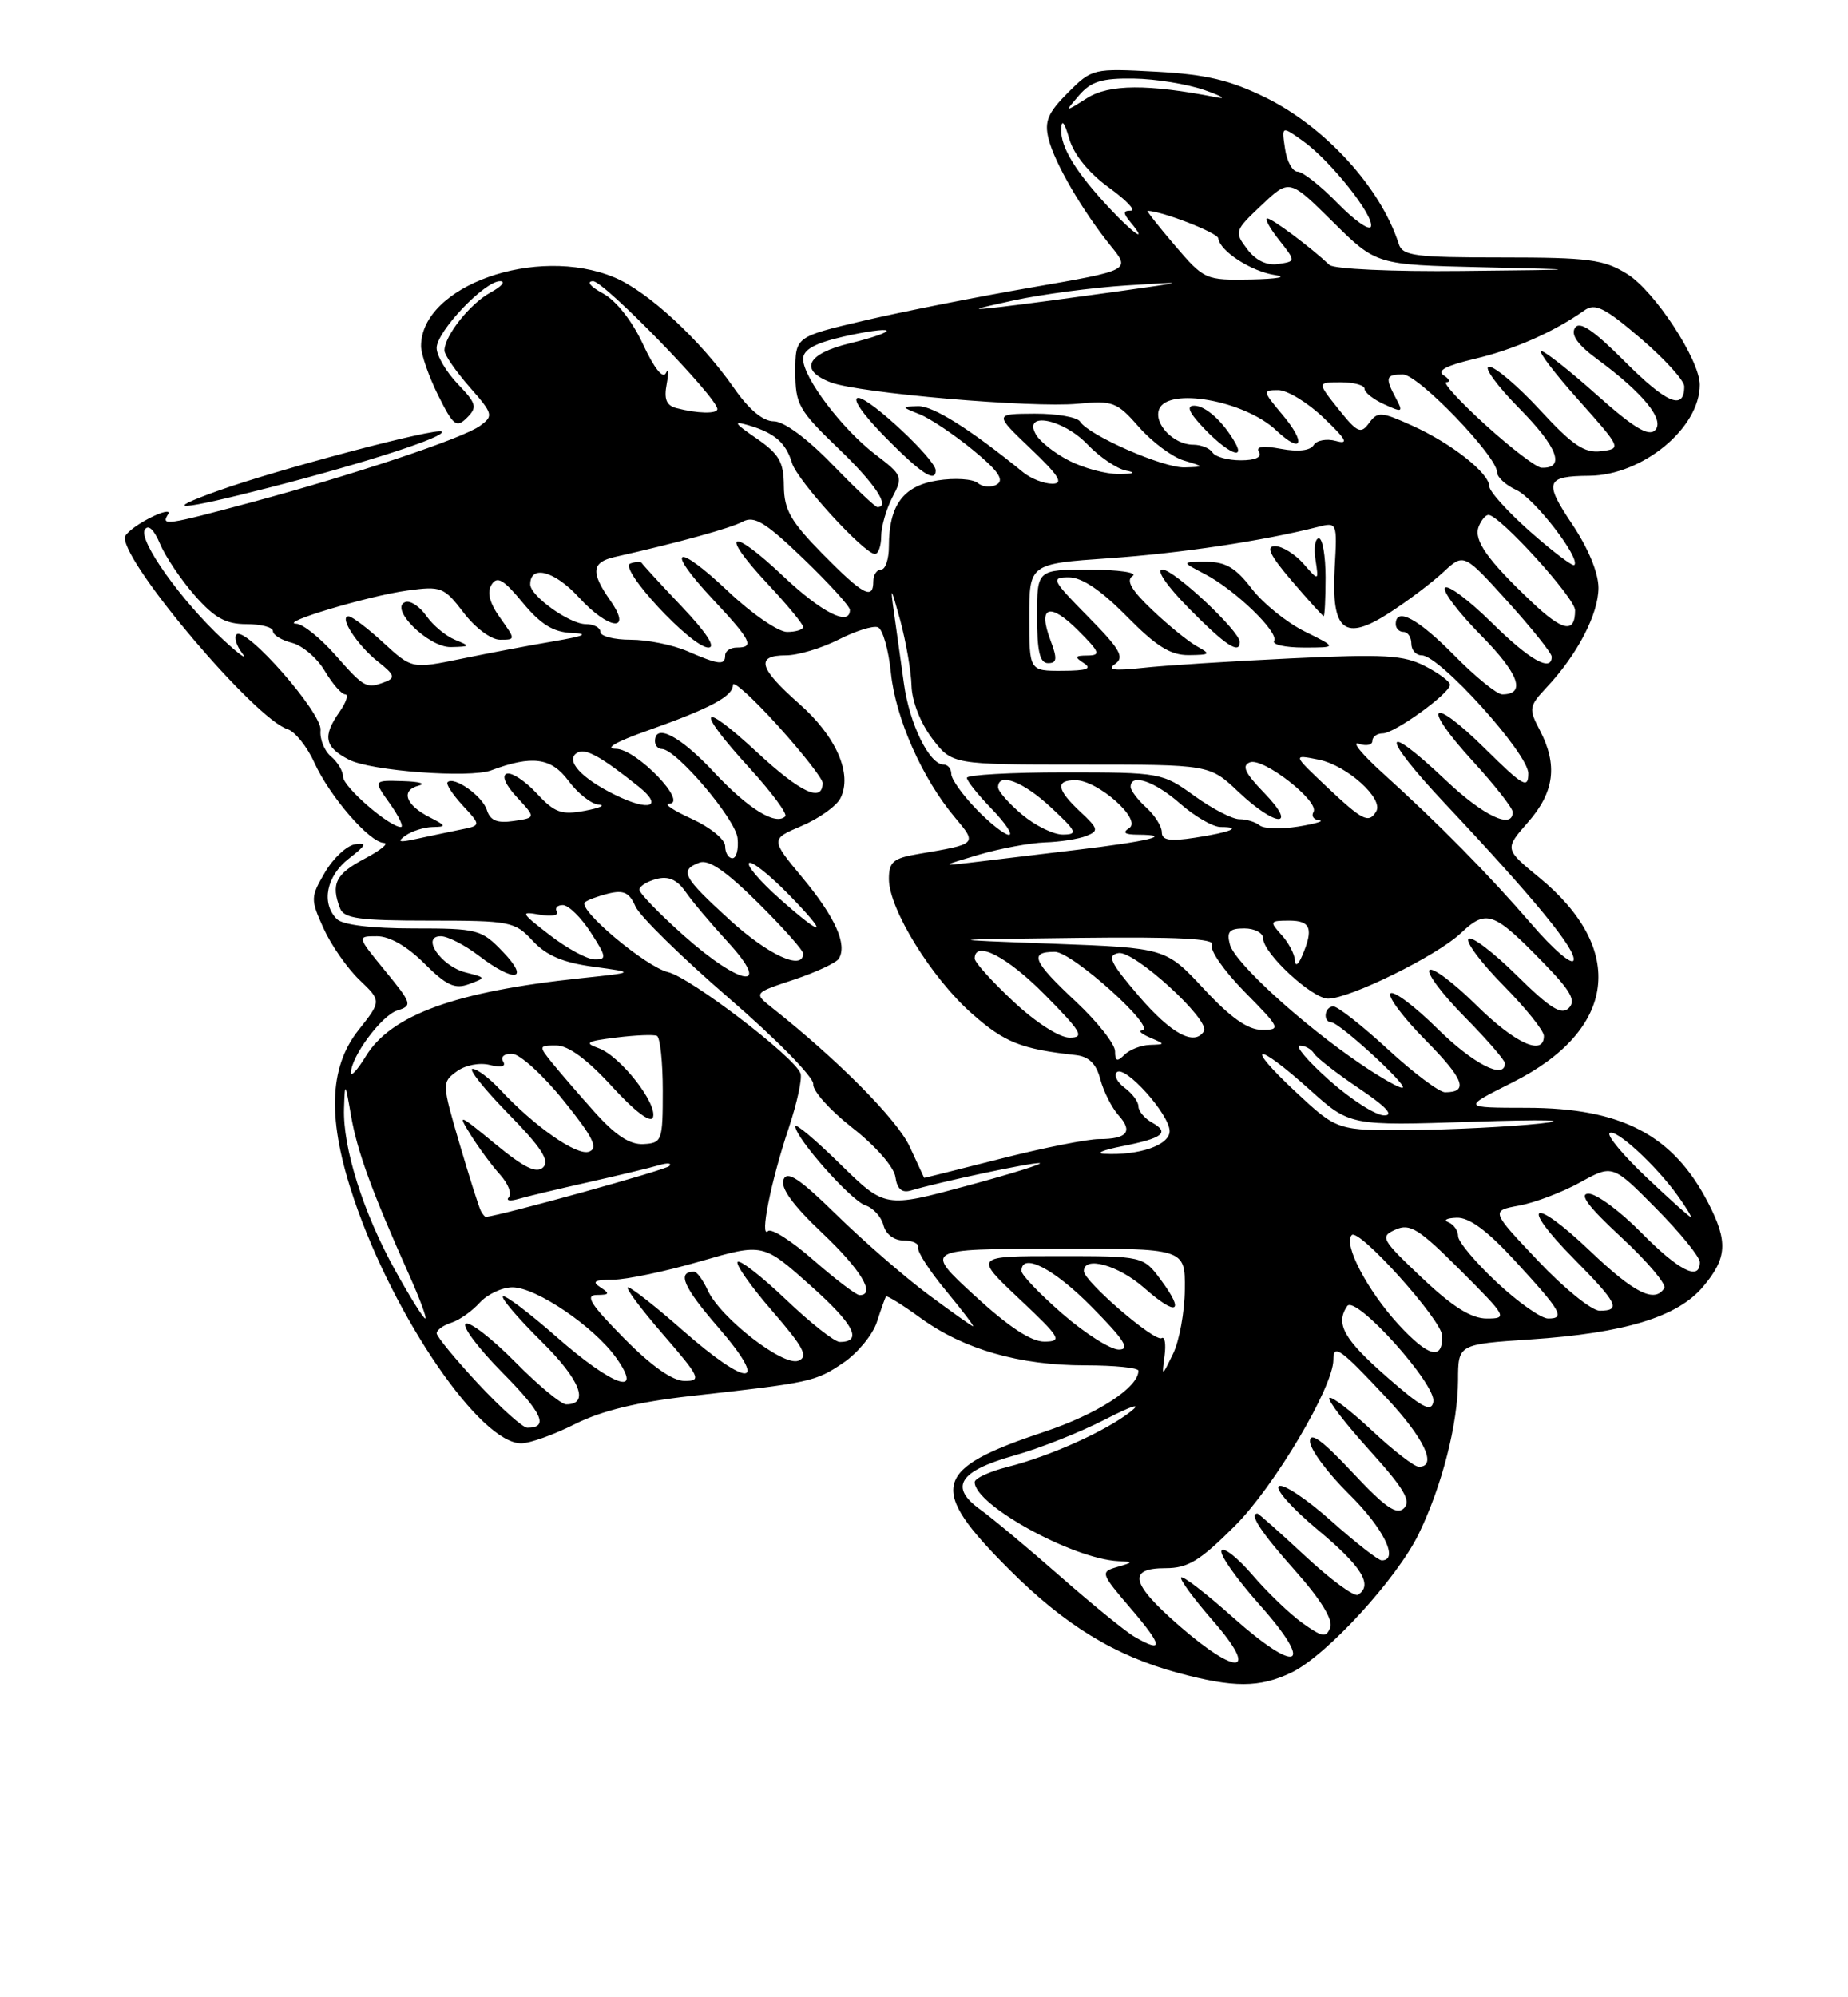 <?xml version="1.0" encoding="UTF-8" standalone="no"?>
<!DOCTYPE svg PUBLIC "-//W3C//DTD SVG 1.1//EN" "http://www.w3.org/Graphics/SVG/1.1/DTD/svg11.dtd" >
<svg xmlns="http://www.w3.org/2000/svg" xmlns:xlink="http://www.w3.org/1999/xlink" version="1.1" viewBox="0 0 237 256">
 <g >
 <path fill="currentColor"
d=" M 165.59 214.39 C 170.06 212.27 179.16 202.36 181.96 196.58 C 184.95 190.40 186.97 182.49 186.99 176.90 C 187.00 172.30 187.00 172.30 196.25 171.68 C 208.38 170.87 215.15 168.80 218.42 164.91 C 221.50 161.25 221.63 159.15 219.09 154.21 C 214.60 145.48 207.97 142.00 195.78 141.99 C 187.50 141.98 187.50 141.98 193.97 138.74 C 207.31 132.05 208.66 121.70 197.38 112.46 C 192.95 108.82 192.95 108.82 195.97 105.38 C 199.35 101.53 199.80 98.05 197.47 93.58 C 196.03 90.83 196.08 90.53 198.37 88.08 C 202.30 83.90 204.99 78.72 205.00 75.35 C 205.00 73.42 203.68 70.25 201.61 67.16 C 197.98 61.76 198.24 61.02 203.83 60.98 C 210.65 60.92 218.02 54.85 217.99 49.30 C 217.97 46.10 212.18 37.27 208.67 35.11 C 205.68 33.25 203.73 33.00 192.60 33.00 C 181.42 33.00 179.87 32.80 179.38 31.25 C 177.09 24.10 170.01 16.31 162.35 12.53 C 157.77 10.28 154.72 9.55 148.30 9.20 C 140.18 8.76 140.06 8.79 136.94 11.90 C 134.39 14.46 133.92 15.56 134.47 17.78 C 135.23 20.87 138.82 27.04 142.49 31.57 C 144.98 34.64 144.98 34.64 132.24 36.85 C 125.23 38.06 115.56 39.98 110.75 41.11 C 102.00 43.17 102.00 43.17 102.00 47.67 C 102.00 51.82 102.43 52.59 107.50 57.46 C 112.24 62.01 114.23 65.00 112.52 65.00 C 112.26 65.00 109.64 62.52 106.71 59.50 C 103.52 56.20 100.53 54.00 99.24 54.00 C 97.85 54.00 96.06 52.51 94.14 49.75 C 89.87 43.62 83.08 37.33 78.78 35.55 C 68.79 31.39 54.00 36.65 54.00 44.36 C 54.00 45.42 54.99 48.25 56.19 50.67 C 58.14 54.58 58.54 54.89 59.89 53.54 C 61.24 52.19 61.11 51.72 58.70 49.21 C 57.22 47.66 56.00 45.58 56.00 44.60 C 56.00 42.48 62.19 35.98 64.15 36.04 C 64.89 36.06 64.33 36.72 62.89 37.50 C 60.28 38.92 57.00 43.05 57.00 44.93 C 57.00 45.48 58.44 47.57 60.20 49.58 C 63.25 53.05 63.32 53.30 61.56 54.58 C 59.38 56.18 45.35 60.86 32.00 64.45 C 21.26 67.33 20.62 67.42 21.55 65.92 C 21.92 65.32 20.82 65.56 19.11 66.44 C 17.40 67.33 16.00 68.44 16.00 68.91 C 16.00 72.48 32.72 92.14 36.87 93.46 C 37.83 93.76 39.39 95.70 40.32 97.76 C 42.29 102.09 47.39 107.98 49.24 108.04 C 49.93 108.07 48.81 108.98 46.75 110.07 C 43.05 112.02 42.41 113.31 43.61 116.42 C 44.11 117.73 46.09 118.00 55.07 118.00 C 65.46 118.00 66.02 118.11 68.32 120.59 C 70.07 122.48 72.20 123.38 76.11 123.91 C 81.50 124.64 81.50 124.64 74.50 125.38 C 58.43 127.07 50.14 130.08 46.91 135.39 C 45.86 137.10 45.01 138.05 45.01 137.50 C 45.01 135.44 48.94 130.15 50.94 129.52 C 52.92 128.89 52.84 128.65 49.39 124.43 C 45.76 120.00 45.76 120.00 48.35 120.00 C 49.97 120.00 52.23 121.30 54.42 123.49 C 57.25 126.31 58.33 126.81 60.14 126.14 C 62.36 125.32 62.35 125.31 59.72 124.64 C 56.57 123.85 53.93 120.00 56.53 120.00 C 57.41 120.00 59.61 121.12 61.41 122.50 C 66.00 126.00 68.02 125.67 64.50 122.00 C 61.74 119.12 61.28 119.00 53.01 119.00 C 47.65 119.00 43.95 118.55 43.20 117.80 C 41.16 115.76 41.86 112.28 44.75 110.04 C 46.96 108.33 47.12 107.98 45.55 108.21 C 44.48 108.37 42.74 109.99 41.68 111.81 C 39.82 114.99 39.81 115.26 41.49 118.98 C 42.45 121.11 44.52 124.08 46.08 125.58 C 48.93 128.30 48.93 128.30 45.96 132.05 C 42.14 136.88 41.97 143.63 45.43 153.80 C 50.58 168.93 61.61 185.00 66.85 185.00 C 67.94 185.00 71.06 183.88 73.78 182.51 C 77.20 180.80 81.79 179.69 88.62 178.93 C 103.99 177.22 104.57 177.09 108.13 174.69 C 109.97 173.45 111.91 171.10 112.45 169.47 C 112.98 167.84 113.51 166.35 113.62 166.18 C 113.73 166.00 115.73 167.24 118.07 168.94 C 123.62 172.96 130.73 175.00 139.18 175.00 C 142.93 175.00 146.00 175.31 146.00 175.69 C 146.00 177.84 140.73 181.26 133.87 183.54 C 119.56 188.31 118.95 190.69 129.42 201.16 C 136.57 208.31 142.98 212.23 151.10 214.42 C 158.24 216.34 161.50 216.33 165.59 214.39 Z  M 34.64 62.47 C 46.91 59.32 57.28 55.95 56.65 55.32 C 56.08 54.75 35.75 60.12 28.00 62.89 C 20.34 65.63 23.00 65.46 34.64 62.47 Z  M 151.25 208.39 C 145.02 202.97 144.55 201.00 149.48 201.00 C 152.35 201.00 153.89 200.06 158.36 195.59 C 163.43 190.53 171.00 177.76 171.00 174.28 C 171.00 172.20 171.88 172.83 177.75 179.10 C 182.65 184.32 184.39 188.00 181.96 188.00 C 181.38 188.00 178.68 185.91 175.94 183.35 C 173.21 180.79 170.75 178.91 170.49 179.18 C 170.22 179.45 172.54 182.47 175.64 185.89 C 180.04 190.76 181.01 192.38 180.06 193.31 C 179.11 194.24 177.64 193.21 173.42 188.70 C 169.60 184.62 168.00 183.45 168.00 184.74 C 168.00 185.75 170.25 188.79 173.00 191.50 C 177.43 195.86 179.47 200.00 177.20 200.00 C 176.76 200.00 173.84 197.72 170.71 194.93 C 167.59 192.15 164.58 190.14 164.02 190.48 C 163.47 190.83 165.72 193.35 169.01 196.09 C 174.64 200.78 176.13 203.18 174.15 204.41 C 173.68 204.70 170.65 202.47 167.42 199.47 C 164.19 196.46 161.42 194.00 161.27 194.00 C 160.14 194.00 161.74 196.43 166.10 201.32 C 169.36 204.98 170.98 207.60 170.60 208.59 C 170.09 209.93 169.61 209.86 167.05 208.04 C 165.43 206.88 162.55 204.12 160.65 201.90 C 158.75 199.69 156.96 198.26 156.66 198.74 C 156.36 199.22 158.57 202.35 161.55 205.70 C 168.69 213.72 166.48 214.74 158.11 207.29 C 154.70 204.25 151.72 201.95 151.48 202.18 C 151.25 202.41 153.11 204.94 155.61 207.80 C 161.52 214.56 158.77 214.93 151.25 208.39 Z  M 145.50 209.79 C 144.40 209.16 140.12 205.68 136.00 202.07 C 131.88 198.45 127.24 194.58 125.70 193.47 C 121.70 190.59 122.99 188.55 130.06 186.56 C 133.32 185.65 138.58 183.56 141.74 181.93 C 145.20 180.15 146.50 179.75 145.00 180.93 C 141.80 183.44 134.68 186.64 129.25 188.01 C 126.91 188.60 125.00 189.48 125.00 189.97 C 125.00 192.90 137.59 199.82 143.43 200.10 C 145.38 200.19 145.37 200.24 143.26 200.85 C 141.09 201.48 141.14 201.64 145.09 206.25 C 149.15 211.00 149.26 211.95 145.50 209.79 Z  M 61.29 177.32 C 58.38 174.19 56.00 171.30 56.00 170.89 C 56.00 170.47 56.84 169.87 57.87 169.54 C 58.90 169.22 60.54 168.06 61.52 166.97 C 62.51 165.89 64.40 165.00 65.72 165.00 C 68.75 165.00 76.18 170.04 79.00 174.00 C 82.64 179.11 78.63 177.72 71.38 171.36 C 67.84 168.25 64.75 165.92 64.50 166.17 C 64.25 166.41 66.48 169.01 69.44 171.94 C 74.42 176.86 75.65 180.00 72.61 180.00 C 71.96 180.00 69.01 177.55 66.05 174.55 C 63.08 171.55 60.24 169.35 59.73 169.67 C 59.22 169.98 61.33 172.80 64.43 175.93 C 69.58 181.13 70.42 183.00 67.62 183.00 C 67.05 183.00 64.20 180.44 61.29 177.32 Z  M 177.83 176.46 C 172.34 171.65 171.23 169.68 172.77 167.41 C 173.80 165.87 184.25 177.47 183.82 179.68 C 183.56 181.07 182.35 180.42 177.83 176.46 Z  M 80.00 171.50 C 75.74 167.19 74.99 166.00 76.53 165.98 C 78.17 165.97 78.25 165.81 77.00 165.00 C 75.86 164.26 76.24 164.03 78.64 164.02 C 80.36 164.01 85.39 162.95 89.81 161.67 C 97.86 159.34 97.86 159.34 103.93 164.76 C 109.54 169.75 110.70 172.00 107.69 172.00 C 107.03 172.00 103.94 169.57 100.82 166.59 C 97.70 163.62 94.90 161.43 94.60 161.74 C 94.30 162.04 96.29 164.87 99.03 168.03 C 103.09 172.72 103.71 173.90 102.38 174.41 C 100.42 175.16 92.36 168.89 90.76 165.37 C 90.16 164.06 89.38 163.00 89.01 163.00 C 86.78 163.00 87.63 164.96 92.12 170.14 C 98.78 177.82 96.12 178.03 87.54 170.50 C 84.10 167.47 80.95 165.00 80.54 165.00 C 80.13 165.00 82.14 167.70 85.00 171.00 C 89.79 176.53 90.01 177.00 87.81 177.00 C 86.25 177.00 83.56 175.11 80.00 171.50 Z  M 149.35 173.78 C 149.55 172.28 149.38 171.26 148.98 171.51 C 148.10 172.06 139.00 164.22 139.00 162.92 C 139.00 160.93 143.42 162.16 146.72 165.06 C 150.94 168.77 152.01 168.29 148.90 164.08 C 146.62 161.00 146.62 161.00 135.77 161.00 C 124.91 161.00 124.91 161.00 130.70 166.46 C 136.01 171.46 136.29 171.93 133.98 171.96 C 132.26 171.99 129.39 170.10 124.98 166.05 C 118.50 160.09 118.50 160.09 135.25 160.05 C 152.00 160.00 152.00 160.00 151.95 165.25 C 151.93 168.14 151.25 171.85 150.45 173.50 C 148.99 176.50 148.99 176.50 149.35 173.78 Z  M 179.33 169.74 C 175.35 165.40 172.23 159.44 173.36 158.30 C 174.28 157.38 184.90 169.19 184.95 171.19 C 185.04 174.42 183.21 173.95 179.33 169.74 Z  M 136.25 168.39 C 133.36 165.87 131.00 163.41 131.00 162.91 C 131.00 160.46 135.12 162.56 140.00 167.50 C 144.21 171.76 144.99 172.99 143.47 172.98 C 142.38 172.96 139.14 170.90 136.25 168.39 Z  M 119.00 165.89 C 115.97 163.63 110.70 159.05 107.29 155.71 C 102.51 151.03 100.94 150.00 100.48 151.20 C 100.07 152.25 101.70 154.50 105.44 158.03 C 110.42 162.74 112.38 166.00 110.23 166.00 C 109.81 166.00 107.17 163.99 104.36 161.54 C 101.56 159.08 98.92 157.39 98.50 157.79 C 97.38 158.84 98.87 151.38 101.14 144.62 C 102.22 141.38 102.91 138.21 102.66 137.57 C 101.85 135.44 88.55 125.29 85.67 124.60 C 82.82 123.92 74.08 116.59 75.01 115.66 C 75.28 115.39 76.63 114.88 78.00 114.54 C 79.97 114.05 80.71 114.39 81.50 116.19 C 82.05 117.43 87.45 122.72 93.49 127.94 C 99.54 133.16 104.40 138.12 104.30 138.96 C 104.20 139.81 106.46 142.32 109.31 144.55 C 112.27 146.86 114.64 149.56 114.83 150.84 C 115.05 152.40 115.66 152.94 116.83 152.59 C 120.52 151.49 132.20 149.00 133.31 149.08 C 133.97 149.12 129.78 150.43 124.00 151.99 C 113.50 154.83 113.50 154.83 107.75 149.20 C 104.59 146.10 102.00 143.92 102.00 144.36 C 102.00 145.84 109.16 153.91 110.98 154.49 C 111.97 154.81 113.02 155.95 113.30 157.03 C 113.60 158.20 114.67 159.00 115.91 159.00 C 117.06 159.00 117.89 159.41 117.75 159.91 C 117.61 160.42 119.21 162.89 121.30 165.41 C 123.39 167.94 124.96 170.00 124.80 170.00 C 124.63 169.99 122.03 168.14 119.00 165.89 Z  M 50.64 162.75 C 46.58 155.43 43.95 147.09 44.12 142.07 C 44.23 138.62 44.26 138.66 45.02 143.00 C 45.80 147.54 47.69 152.72 52.40 163.25 C 53.82 166.41 54.78 169.00 54.54 169.00 C 54.30 169.00 52.54 166.19 50.64 162.75 Z  M 182.36 163.78 C 177.13 158.83 176.95 158.50 178.98 157.60 C 180.82 156.77 181.97 157.49 187.30 162.82 C 193.26 168.78 193.38 169.00 190.68 169.00 C 188.68 169.00 186.31 167.52 182.36 163.78 Z  M 191.96 164.36 C 189.23 161.81 187.00 159.15 187.00 158.45 C 187.00 157.74 186.44 156.94 185.75 156.66 C 185.06 156.38 185.55 156.12 186.82 156.08 C 188.42 156.02 190.76 157.75 194.32 161.63 C 200.27 168.11 200.78 169.00 198.54 169.00 C 197.65 169.00 194.68 166.91 191.96 164.36 Z  M 197.24 161.59 C 191.18 155.19 191.18 155.19 194.84 154.52 C 196.85 154.15 200.37 152.81 202.65 151.55 C 206.81 149.25 206.81 149.25 212.40 154.90 C 215.48 158.01 218.00 161.11 218.00 161.78 C 218.00 164.24 215.31 162.88 210.50 158.00 C 207.79 155.25 204.75 153.00 203.73 153.00 C 202.44 153.00 203.70 154.68 207.94 158.60 C 211.27 161.69 213.74 164.61 213.44 165.10 C 212.22 167.07 209.59 165.75 203.92 160.34 C 196.53 153.30 194.72 154.13 201.81 161.31 C 207.47 167.03 207.95 168.00 205.15 168.00 C 204.13 168.00 200.57 165.12 197.24 161.59 Z  M 61.69 155.25 C 61.45 154.84 60.22 150.95 58.94 146.62 C 56.67 138.86 56.66 138.72 58.57 137.33 C 59.66 136.52 61.51 136.16 62.83 136.50 C 64.32 136.87 64.93 136.70 64.52 136.04 C 64.17 135.46 64.68 135.03 65.69 135.07 C 66.69 135.11 69.66 137.81 72.29 141.08 C 76.05 145.74 76.76 147.16 75.56 147.61 C 74.01 148.21 68.56 144.41 64.08 139.60 C 62.74 138.17 61.18 137.00 60.61 137.00 C 60.03 137.00 62.10 139.59 65.19 142.75 C 69.42 147.07 70.53 148.78 69.66 149.62 C 68.80 150.45 67.22 149.68 63.51 146.62 C 58.79 142.73 58.62 142.67 60.39 145.50 C 61.42 147.15 63.11 149.43 64.14 150.57 C 65.17 151.71 65.68 153.01 65.26 153.45 C 64.84 153.89 65.40 153.99 66.50 153.67 C 67.60 153.35 71.65 152.38 75.50 151.52 C 79.35 150.65 83.40 149.68 84.50 149.35 C 85.60 149.02 86.20 149.07 85.83 149.46 C 85.35 149.97 64.61 155.71 62.31 155.98 C 62.20 155.99 61.92 155.66 61.69 155.25 Z  M 211.16 150.91 C 208.22 148.13 206.09 145.58 206.42 145.25 C 207.12 144.54 212.32 149.29 215.16 153.25 C 216.25 154.76 216.99 155.99 216.82 155.98 C 216.64 155.97 214.10 153.69 211.16 150.91 Z  M 116.66 146.96 C 115.07 143.52 107.53 135.91 99.07 129.21 C 96.63 127.28 96.63 127.28 101.80 125.57 C 104.65 124.62 107.25 123.41 107.58 122.87 C 108.69 121.07 107.11 117.55 102.94 112.53 C 98.81 107.56 98.81 107.56 102.83 105.85 C 105.04 104.91 107.27 103.32 107.78 102.32 C 109.36 99.22 107.25 94.39 102.49 90.20 C 97.31 85.64 96.86 84.00 100.79 84.00 C 102.32 84.00 105.36 83.09 107.53 81.99 C 109.70 80.88 111.98 80.16 112.59 80.40 C 113.20 80.63 113.96 83.28 114.26 86.27 C 114.87 92.11 118.28 99.80 122.47 104.78 C 125.34 108.20 125.37 108.17 117.75 109.46 C 114.55 110.00 114.00 110.47 114.00 112.67 C 114.00 116.51 119.47 125.36 124.66 129.93 C 128.84 133.62 130.95 134.46 137.93 135.23 C 139.66 135.42 140.59 136.33 141.12 138.36 C 141.54 139.93 142.59 141.99 143.44 142.94 C 145.34 145.03 144.56 146.00 140.96 146.00 C 139.47 146.00 133.82 147.12 128.40 148.50 C 122.98 149.88 118.54 150.99 118.52 150.97 C 118.51 150.96 117.67 149.15 116.66 146.96 Z  M 143.89 146.92 C 149.16 145.88 150.06 145.17 147.74 143.88 C 146.78 143.34 146.00 142.41 146.00 141.81 C 146.00 141.21 145.21 140.15 144.25 139.44 C 143.29 138.74 142.83 137.84 143.22 137.44 C 144.24 136.43 150.00 142.84 150.00 144.98 C 150.00 146.77 146.12 148.12 141.62 147.89 C 140.46 147.83 141.47 147.39 143.89 146.92 Z  M 76.28 142.56 C 74.20 140.24 71.72 137.36 70.76 136.17 C 69.07 134.07 69.09 134.00 71.35 134.00 C 72.88 134.00 75.32 135.79 78.48 139.25 C 81.42 142.47 83.46 144.00 83.74 143.22 C 84.35 141.46 79.52 135.32 76.75 134.34 C 74.87 133.67 75.24 133.45 79.00 132.99 C 81.47 132.68 83.84 132.58 84.25 132.77 C 84.66 132.96 85.00 136.13 85.00 139.81 C 85.00 146.22 84.90 146.51 82.53 146.64 C 80.78 146.74 78.95 145.54 76.28 142.56 Z  M 166.18 139.96 C 159.45 133.68 161.01 133.41 167.95 139.65 C 173.12 144.30 173.12 144.30 188.81 143.78 C 198.16 143.47 201.67 143.56 197.50 144.01 C 193.65 144.42 186.22 144.79 181.00 144.84 C 171.50 144.92 171.50 144.92 166.18 139.96 Z  M 170.50 138.48 C 167.75 136.04 166.04 134.03 166.69 134.02 C 167.35 134.01 168.17 134.46 168.51 135.02 C 168.86 135.58 171.47 137.61 174.31 139.52 C 177.80 141.87 178.83 142.99 177.49 142.96 C 176.39 142.94 173.25 140.92 170.50 138.48 Z  M 174.50 136.38 C 166.98 131.28 158.33 123.38 157.73 121.06 C 157.29 119.40 157.66 119.00 159.59 119.00 C 160.92 119.00 162.00 119.59 162.00 120.30 C 162.00 122.19 168.28 128.00 170.32 128.00 C 173.11 128.00 184.26 122.51 187.31 119.64 C 190.63 116.50 191.52 116.81 197.95 123.42 C 201.44 127.00 202.15 128.25 201.20 129.20 C 200.25 130.15 198.80 129.25 194.52 125.02 C 191.51 122.05 188.73 119.94 188.33 120.33 C 187.94 120.73 189.95 123.41 192.81 126.31 C 195.66 129.20 198.00 132.11 198.00 132.78 C 198.00 135.43 194.30 133.74 189.31 128.81 C 186.41 125.95 183.73 123.94 183.33 124.33 C 182.94 124.73 184.95 127.41 187.81 130.31 C 190.66 133.20 193.00 135.89 193.00 136.28 C 193.00 138.46 188.91 136.36 184.31 131.81 C 181.41 128.95 178.73 126.94 178.33 127.33 C 177.94 127.73 179.96 130.43 182.83 133.33 C 187.77 138.33 188.39 140.00 185.32 140.00 C 184.59 140.00 181.29 137.53 178.00 134.50 C 174.71 131.47 171.56 129.00 171.01 129.00 C 169.86 129.00 169.61 130.98 170.75 131.04 C 171.80 131.10 180.39 138.95 179.90 139.40 C 179.68 139.61 177.25 138.25 174.50 136.38 Z  M 143.00 134.74 C 143.00 133.83 140.75 130.98 138.00 128.40 C 132.44 123.20 131.93 122.00 135.29 122.00 C 137.52 122.00 148.53 131.92 146.46 132.07 C 145.93 132.11 146.40 132.53 147.50 133.00 C 149.48 133.85 149.48 133.86 147.45 133.93 C 146.32 133.97 144.86 134.54 144.20 135.20 C 143.27 136.13 143.00 136.03 143.00 134.74 Z  M 129.96 128.36 C 127.23 125.81 125.00 123.34 125.00 122.86 C 125.00 120.46 129.16 122.60 134.00 127.50 C 138.71 132.27 139.13 133.00 137.17 133.00 C 135.87 133.00 132.83 131.05 129.96 128.36 Z  M 146.06 127.68 C 142.36 123.36 141.93 122.45 143.43 122.16 C 145.42 121.77 155.26 130.76 154.40 132.17 C 153.19 134.12 150.21 132.51 146.06 127.68 Z  M 154.39 126.75 C 149.50 121.50 149.50 121.50 135.00 120.96 C 120.50 120.42 120.50 120.42 138.31 120.21 C 151.01 120.06 155.92 120.31 155.44 121.10 C 155.07 121.70 156.94 124.40 159.59 127.10 C 164.21 131.78 164.31 132.00 161.85 132.00 C 160.03 132.00 157.84 130.46 154.39 126.75 Z  M 87.70 119.92 C 84.56 117.13 82.00 114.48 82.00 114.04 C 82.00 113.59 82.98 112.98 84.19 112.66 C 85.73 112.26 86.82 112.74 87.91 114.29 C 88.75 115.51 91.20 118.41 93.35 120.75 C 99.13 127.04 95.01 126.43 87.70 119.92 Z  M 166.07 123.08 C 166.03 122.30 165.26 120.83 164.35 119.83 C 162.78 118.10 162.84 118.00 165.35 118.00 C 168.10 118.00 168.48 119.05 167.00 122.50 C 166.49 123.69 166.11 123.92 166.07 123.08 Z  M 196.46 118.50 C 190.90 112.06 184.56 105.63 177.35 99.11 C 174.68 96.70 173.29 95.00 174.25 95.33 C 175.21 95.66 176.00 95.50 176.00 94.97 C 176.00 94.44 176.60 94.00 177.34 94.00 C 178.84 94.00 185.91 88.90 185.96 87.78 C 185.98 87.38 184.55 86.30 182.78 85.39 C 180.03 83.96 177.55 83.82 165.53 84.39 C 157.81 84.76 149.25 85.30 146.50 85.61 C 142.87 86.00 141.91 85.87 143.00 85.11 C 144.25 84.25 143.67 83.23 139.54 79.04 C 134.89 74.32 134.73 74.00 137.08 74.00 C 138.75 74.00 141.20 75.65 144.50 79.00 C 148.30 82.86 150.12 83.99 152.46 83.97 C 155.22 83.94 155.32 83.84 153.50 82.84 C 152.40 82.23 149.82 80.14 147.76 78.17 C 145.08 75.63 144.37 74.38 145.26 73.82 C 145.94 73.39 143.46 73.02 139.75 73.02 C 133.00 73.00 133.00 73.00 133.00 79.00 C 133.00 83.50 133.35 85.00 134.41 85.00 C 135.56 85.00 135.62 84.45 134.71 82.04 C 133.07 77.69 134.61 77.15 138.26 80.80 C 141.05 83.59 141.21 84.00 139.48 84.02 C 137.84 84.03 137.75 84.19 139.00 85.00 C 140.10 85.71 139.36 85.97 136.25 85.98 C 132.00 86.00 132.00 86.00 132.00 79.13 C 132.00 72.26 132.00 72.26 142.25 71.55 C 151.43 70.91 161.96 69.33 169.00 67.54 C 171.48 66.91 171.50 66.95 171.17 72.76 C 170.71 80.93 172.41 82.30 178.26 78.50 C 180.59 76.99 183.68 74.66 185.11 73.32 C 187.73 70.89 187.73 70.89 193.36 77.11 C 196.46 80.54 199.00 83.71 199.00 84.17 C 199.00 86.21 196.16 84.60 191.31 79.81 C 188.41 76.95 185.73 74.94 185.33 75.33 C 184.94 75.73 187.01 78.47 189.93 81.43 C 194.81 86.37 195.76 89.00 192.65 89.00 C 191.98 89.00 189.21 86.75 186.50 84.00 C 181.85 79.28 179.00 77.76 179.00 80.00 C 179.00 80.55 179.45 81.00 180.00 81.00 C 180.55 81.00 181.00 81.67 181.00 82.50 C 181.00 83.33 181.60 84.00 182.34 84.00 C 184.63 84.00 196.00 96.59 196.00 99.13 C 196.00 101.15 195.34 100.78 190.52 96.02 C 183.45 89.04 182.17 90.22 188.87 97.55 C 191.69 100.63 194.00 103.57 194.00 104.08 C 194.00 106.36 190.25 104.58 185.41 100.00 C 177.07 92.11 177.01 94.17 185.33 103.01 C 196.83 115.24 202.23 121.82 201.80 123.09 C 201.59 123.73 199.18 121.67 196.46 118.50 Z  M 159.00 82.29 C 159.00 80.90 150.56 73.00 149.08 73.00 C 148.20 73.00 149.61 75.07 152.50 78.00 C 157.14 82.71 159.00 83.94 159.00 82.29 Z  M 167.31 80.93 C 165.01 79.79 161.95 77.31 160.51 75.43 C 158.49 72.78 157.17 72.00 154.70 72.01 C 151.50 72.01 151.50 72.01 154.50 73.57 C 158.38 75.58 164.07 81.07 163.40 82.16 C 163.12 82.62 164.82 83.00 167.19 83.00 C 171.50 83.00 171.50 83.00 167.31 80.93 Z  M 170.00 74.00 C 170.00 71.25 169.61 69.00 169.14 69.00 C 168.66 69.00 168.47 70.24 168.71 71.75 C 169.13 74.50 169.13 74.50 167.16 72.25 C 166.07 71.01 164.43 70.00 163.52 70.00 C 162.30 70.00 162.86 71.17 165.68 74.47 C 167.78 76.92 169.61 78.95 169.75 78.97 C 169.89 78.99 170.00 76.75 170.00 74.00 Z  M 70.50 119.85 C 66.76 116.96 66.68 116.79 69.22 117.24 C 70.72 117.50 71.70 117.33 71.41 116.86 C 71.12 116.38 71.47 116.01 72.19 116.01 C 72.91 116.02 74.52 117.59 75.76 119.51 C 77.79 122.65 77.84 123.00 76.26 122.97 C 75.29 122.96 72.70 121.55 70.50 119.85 Z  M 93.58 117.90 C 87.55 112.39 87.11 111.56 89.68 110.57 C 90.87 110.11 93.06 111.61 97.18 115.68 C 100.38 118.85 103.00 121.79 103.00 122.22 C 103.00 124.47 98.52 122.41 93.58 117.90 Z  M 99.88 115.10 C 97.47 112.95 95.75 110.94 96.06 110.62 C 96.37 110.30 98.60 112.06 101.02 114.52 C 106.43 120.04 105.79 120.36 99.88 115.10 Z  M 125.50 109.56 C 128.25 108.75 132.07 108.04 134.00 107.97 C 135.93 107.91 138.31 107.54 139.30 107.15 C 140.94 106.50 140.88 106.23 138.55 104.05 C 135.50 101.19 135.32 100.00 137.92 100.00 C 140.80 100.00 146.50 105.07 144.82 106.13 C 143.90 106.72 144.23 106.97 145.92 106.98 C 150.63 107.01 147.37 107.82 138.00 108.94 C 132.78 109.57 126.70 110.29 124.50 110.56 C 120.69 111.01 120.73 110.97 125.50 109.56 Z  M 93.00 108.45 C 93.00 107.60 91.09 106.04 88.75 104.97 C 86.41 103.91 85.08 103.03 85.79 103.02 C 88.35 102.98 81.62 96.00 79.00 95.98 C 77.46 95.97 78.98 95.08 83.00 93.66 C 91.12 90.78 94.00 89.25 94.00 87.79 C 94.00 87.17 96.59 89.52 99.75 93.01 C 102.91 96.51 105.50 99.81 105.50 100.35 C 105.50 102.92 102.69 101.61 97.11 96.44 C 89.67 89.56 89.09 90.75 96.13 98.45 C 98.95 101.54 101.01 104.32 100.71 104.63 C 99.48 105.85 95.97 103.68 91.56 98.97 C 87.25 94.35 84.00 92.65 84.00 95.00 C 84.00 95.55 84.39 96.00 84.87 96.00 C 86.71 96.00 94.33 104.96 94.59 107.42 C 94.74 108.84 94.44 110.00 93.93 110.00 C 93.42 110.00 93.00 109.30 93.00 108.45 Z  M 52.00 107.10 C 52.83 106.51 54.40 106.02 55.50 106.00 C 57.28 105.97 57.24 105.84 55.08 104.74 C 52.00 103.17 51.36 101.30 53.69 100.70 C 54.69 100.44 53.78 100.18 51.68 100.12 C 47.86 100.00 47.86 100.00 50.00 103.00 C 51.17 104.65 51.81 106.00 51.41 106.00 C 49.94 106.00 44.00 100.85 44.00 99.57 C 44.00 98.84 43.30 97.67 42.45 96.96 C 41.60 96.25 40.99 94.73 41.11 93.59 C 41.33 91.39 31.48 80.19 30.33 81.33 C 29.99 81.67 30.32 82.75 31.06 83.73 C 31.81 84.70 30.71 83.92 28.63 82.00 C 23.30 77.08 17.72 69.26 18.57 67.89 C 19.01 67.18 19.75 67.87 20.52 69.70 C 21.20 71.33 23.21 74.31 24.98 76.33 C 27.51 79.20 28.94 80.00 31.60 80.00 C 33.47 80.00 35.00 80.40 35.00 80.89 C 35.00 81.38 36.10 82.06 37.45 82.40 C 38.79 82.74 40.69 84.36 41.66 86.01 C 42.64 87.65 43.81 89.00 44.27 89.00 C 44.73 89.00 44.41 90.00 43.56 91.22 C 41.34 94.38 41.61 95.75 44.75 97.37 C 47.55 98.82 60.25 99.77 63.00 98.74 C 68.22 96.78 70.70 97.11 72.88 100.05 C 74.08 101.67 75.83 103.06 76.78 103.13 C 77.73 103.20 76.92 103.56 75.00 103.92 C 71.99 104.48 71.13 104.17 68.82 101.68 C 67.34 100.09 65.62 98.96 64.99 99.17 C 64.31 99.40 64.82 100.60 66.29 102.18 C 68.73 104.81 68.73 104.81 65.88 105.23 C 63.76 105.54 62.87 105.18 62.44 103.82 C 61.87 102.02 58.22 99.44 57.40 100.26 C 57.17 100.50 58.05 101.84 59.35 103.25 C 61.72 105.81 61.72 105.81 58.98 106.35 C 57.47 106.66 54.94 107.19 53.37 107.53 C 51.18 108.01 50.85 107.91 52.00 107.10 Z  M 149.00 106.67 C 149.00 105.92 148.10 104.50 147.00 103.50 C 145.90 102.50 145.00 101.31 145.00 100.85 C 145.00 99.08 148.06 100.12 151.35 103.00 C 153.23 104.65 155.57 106.00 156.55 106.00 C 159.44 106.00 157.82 106.67 153.25 107.37 C 150.02 107.87 149.00 107.70 149.00 106.67 Z  M 125.20 103.70 C 123.44 101.89 122.00 99.86 122.00 99.20 C 122.00 98.54 121.56 98.00 121.02 98.00 C 119.19 98.00 116.64 92.81 115.93 87.65 C 115.53 84.82 114.96 80.70 114.65 78.50 C 114.15 74.99 114.25 75.12 115.45 79.50 C 116.19 82.25 116.85 86.03 116.90 87.91 C 116.96 89.90 118.06 92.70 119.55 94.66 C 122.10 98.00 122.10 98.00 138.62 98.00 C 155.13 98.00 155.13 98.00 158.82 101.49 C 163.63 106.05 166.53 106.17 162.13 101.63 C 159.66 99.08 159.21 98.13 160.30 97.71 C 162.00 97.06 169.28 102.74 168.45 104.08 C 168.14 104.59 168.47 105.06 169.19 105.14 C 169.91 105.22 168.70 105.58 166.50 105.94 C 164.30 106.29 162.07 106.23 161.55 105.79 C 161.03 105.36 159.86 105.00 158.95 105.00 C 158.04 105.00 155.44 103.65 153.16 102.00 C 149.08 99.05 148.82 99.00 136.51 99.00 C 129.63 99.00 124.00 99.32 124.00 99.70 C 124.00 100.09 125.44 101.89 127.20 103.70 C 128.95 105.52 129.94 107.00 129.39 107.00 C 128.84 107.00 126.95 105.52 125.20 103.70 Z  M 131.08 104.41 C 129.38 102.99 128.00 101.41 128.00 100.91 C 128.00 98.95 131.21 100.16 134.76 103.47 C 138.10 106.57 138.27 106.95 136.33 106.97 C 135.13 106.99 132.77 105.83 131.08 104.41 Z  M 170.13 100.83 C 165.76 96.70 165.76 96.70 169.12 97.37 C 172.74 98.10 177.50 102.39 176.49 104.01 C 175.52 105.58 174.77 105.20 170.13 100.83 Z  M 78.94 101.91 C 74.55 99.76 72.45 97.46 74.00 96.50 C 75.06 95.85 76.98 96.89 81.89 100.81 C 85.12 103.39 83.33 104.06 78.94 101.91 Z  M 43.01 83.96 C 41.09 81.78 38.84 79.98 38.01 79.95 C 35.59 79.86 47.24 76.38 52.24 75.69 C 56.58 75.10 56.94 75.24 59.46 78.53 C 60.93 80.47 62.99 82.00 64.12 82.00 C 66.14 82.00 66.14 82.00 64.14 79.19 C 62.79 77.30 62.43 75.92 63.04 74.94 C 63.76 73.79 64.57 74.26 67.04 77.25 C 69.35 80.04 70.96 81.03 73.32 81.13 C 75.62 81.23 74.97 81.52 71.00 82.20 C 67.97 82.71 62.65 83.72 59.17 84.44 C 52.83 85.74 52.83 85.74 49.17 82.38 C 47.15 80.52 45.15 79.01 44.71 79.00 C 43.41 79.00 45.82 82.72 48.49 84.82 C 50.57 86.45 50.73 86.89 49.42 87.39 C 46.99 88.32 46.74 88.19 43.01 83.96 Z  M 58.36 82.01 C 57.18 81.53 55.53 80.16 54.69 78.96 C 53.85 77.76 52.64 76.95 52.01 77.16 C 49.80 77.90 54.94 83.00 57.82 82.94 C 60.33 82.88 60.36 82.82 58.36 82.01 Z  M 88.14 83.46 C 86.28 82.66 83.02 82.00 80.89 82.00 C 78.75 82.00 77.00 81.55 77.00 81.00 C 77.00 80.45 76.16 80.00 75.13 80.00 C 73.05 80.00 68.00 76.39 68.00 74.90 C 68.00 72.34 71.13 73.17 74.24 76.57 C 78.09 80.77 81.16 81.10 78.29 77.00 C 75.73 73.35 75.86 72.07 78.84 71.39 C 87.08 69.53 93.67 67.71 95.26 66.86 C 96.74 66.07 98.17 66.94 103.04 71.62 C 106.32 74.77 109.00 77.72 109.00 78.17 C 109.00 80.35 105.37 78.51 100.43 73.84 C 93.65 67.43 92.17 68.12 98.40 74.79 C 100.93 77.49 103.00 80.00 103.00 80.35 C 103.00 80.71 102.07 81.00 100.94 81.00 C 99.81 81.00 96.43 78.68 93.43 75.84 C 86.65 69.43 85.17 70.12 91.40 76.79 C 96.36 82.09 96.81 83.00 94.50 83.00 C 93.67 83.00 93.00 83.45 93.00 84.00 C 93.00 85.31 92.19 85.22 88.14 83.46 Z  M 87.46 77.77 C 84.73 74.90 82.42 72.37 82.31 72.17 C 82.21 71.96 81.55 71.98 80.85 72.22 C 79.20 72.77 88.69 83.00 90.85 83.00 C 91.85 83.00 90.62 81.10 87.46 77.77 Z  M 196.44 77.15 C 190.75 71.76 188.97 69.24 189.63 67.52 C 189.95 66.68 190.52 66.00 190.89 66.00 C 192.32 66.00 202.00 76.65 202.00 78.22 C 202.00 81.24 200.42 80.93 196.44 77.15 Z  M 105.49 70.99 C 101.41 66.84 100.56 65.36 100.53 62.29 C 100.51 59.20 99.92 58.19 97.00 56.18 C 94.14 54.22 93.96 53.91 96.00 54.51 C 99.35 55.49 100.79 56.75 101.57 59.34 C 102.24 61.59 110.83 71.00 112.21 71.00 C 112.65 71.00 113.00 69.99 113.01 68.75 C 113.01 67.51 113.66 65.26 114.44 63.75 C 115.83 61.11 115.75 60.91 112.26 58.25 C 108.00 55.00 103.00 48.40 103.00 46.02 C 103.00 44.82 104.47 44.00 108.15 43.15 C 110.98 42.50 113.48 42.15 113.70 42.37 C 113.93 42.59 111.83 43.32 109.05 43.99 C 103.46 45.33 102.41 47.44 106.56 49.02 C 110.15 50.39 132.44 52.31 138.23 51.75 C 142.72 51.32 143.25 51.52 146.08 54.75 C 147.75 56.65 150.33 58.57 151.81 59.02 C 154.50 59.83 154.50 59.83 151.94 59.91 C 149.22 60.01 139.61 55.79 138.52 54.04 C 138.17 53.47 135.55 53.01 132.69 53.02 C 127.50 53.05 127.50 53.05 132.19 57.52 C 135.83 60.99 136.45 62.00 134.95 62.00 C 133.89 62.00 132.23 61.35 131.26 60.57 C 124.45 55.02 119.67 52.01 117.74 52.06 C 115.55 52.13 115.55 52.15 117.95 53.10 C 119.29 53.64 122.37 55.70 124.78 57.68 C 127.97 60.29 128.82 61.50 127.87 62.08 C 127.15 62.52 126.04 62.45 125.40 61.91 C 124.75 61.38 122.42 61.23 120.22 61.58 C 115.82 62.28 114.00 64.76 114.00 70.05 C 114.00 71.67 113.55 73.00 113.00 73.00 C 112.45 73.00 112.00 73.67 112.00 74.50 C 112.00 76.97 110.68 76.26 105.49 70.99 Z  M 120.00 60.29 C 120.00 58.90 111.56 51.00 110.08 51.00 C 109.20 51.00 110.61 53.07 113.50 56.00 C 118.14 60.71 120.00 61.94 120.00 60.29 Z  M 196.25 68.15 C 193.36 65.59 191.00 62.98 191.00 62.34 C 191.00 60.65 186.11 56.80 181.10 54.55 C 177.12 52.75 176.67 52.73 175.58 54.22 C 174.52 55.67 174.08 55.47 171.65 52.43 C 168.91 49.00 168.91 49.00 171.96 49.00 C 173.63 49.00 175.00 49.38 175.00 49.84 C 175.00 50.30 176.14 51.20 177.53 51.83 C 179.87 52.90 179.98 52.84 179.03 51.06 C 177.60 48.39 177.72 48.00 179.92 48.00 C 181.90 48.00 192.00 58.49 192.00 60.54 C 192.00 61.17 193.11 62.18 194.46 62.80 C 196.77 63.85 202.76 71.60 201.90 72.42 C 201.68 72.62 199.14 70.70 196.25 68.15 Z  M 137.14 59.06 C 135.28 58.12 133.35 56.59 132.84 55.67 C 131.17 52.69 136.33 53.69 139.45 56.95 C 141.00 58.57 143.23 60.08 144.39 60.31 C 145.77 60.58 145.46 60.74 143.50 60.76 C 141.85 60.77 138.99 60.01 137.14 59.06 Z  M 190.50 54.46 C 187.20 51.46 184.95 49.00 185.50 48.99 C 186.05 48.98 185.89 48.58 185.14 48.11 C 184.21 47.52 185.46 46.86 189.14 45.99 C 194.16 44.81 199.30 42.54 203.17 39.80 C 204.56 38.81 205.75 39.39 210.42 43.38 C 213.49 46.01 216.00 48.77 216.00 49.52 C 216.00 52.65 213.78 51.73 208.44 46.40 C 204.32 42.27 202.56 41.09 201.98 42.04 C 201.43 42.92 202.36 44.22 204.84 46.04 C 210.73 50.37 213.56 53.84 212.25 55.15 C 211.42 55.98 209.48 54.81 204.81 50.64 C 201.34 47.54 198.13 45.01 197.67 45.00 C 197.21 45.00 199.35 47.81 202.42 51.25 C 207.94 57.44 207.97 57.50 205.34 57.83 C 203.20 58.10 201.69 57.09 197.53 52.58 C 194.70 49.51 191.75 47.00 190.97 47.00 C 190.20 47.00 191.97 49.43 194.90 52.40 C 199.78 57.34 200.79 60.07 197.69 59.95 C 197.04 59.93 193.80 57.45 190.50 54.46 Z  M 155.50 58.00 C 155.16 57.45 154.04 57.00 153.01 57.00 C 150.53 57.00 147.94 54.31 148.65 52.47 C 149.76 49.58 159.59 51.33 163.66 55.15 C 167.00 58.29 167.57 56.83 164.45 53.13 C 161.92 50.12 161.90 50.00 163.93 50.00 C 165.08 50.00 167.71 51.60 169.76 53.56 C 172.68 56.34 173.02 56.99 171.33 56.52 C 170.14 56.19 168.85 56.43 168.47 57.05 C 168.03 57.76 166.47 57.94 164.29 57.53 C 161.94 57.09 161.02 57.22 161.46 57.94 C 161.87 58.60 160.98 59.00 159.12 59.00 C 157.47 59.00 155.84 58.55 155.50 58.00 Z  M 158.41 56.75 C 156.86 54.03 154.62 52.00 153.16 52.00 C 152.08 52.00 152.48 52.89 154.50 55.00 C 157.40 58.02 159.72 59.07 158.41 56.75 Z  M 86.75 52.31 C 85.45 51.97 85.13 51.16 85.51 49.18 C 85.78 47.70 85.74 47.09 85.40 47.82 C 85.03 48.63 83.89 47.20 82.47 44.14 C 81.09 41.15 79.02 38.53 77.33 37.61 C 75.70 36.73 75.16 36.06 76.06 36.04 C 77.44 36.00 92.00 50.97 92.00 52.43 C 92.00 53.07 89.42 53.01 86.75 52.31 Z  M 130.00 38.50 C 133.57 37.73 140.10 36.86 144.50 36.58 C 152.50 36.07 152.50 36.07 143.00 37.40 C 137.78 38.13 131.25 39.00 128.50 39.32 C 124.24 39.82 124.47 39.70 130.00 38.50 Z  M 150.68 31.47 C 148.58 29.01 147.00 27.01 147.18 27.02 C 149.17 27.11 156.15 29.83 156.24 30.55 C 156.46 32.21 160.50 34.81 163.55 35.26 C 165.17 35.50 163.80 35.75 160.50 35.82 C 154.58 35.93 154.45 35.87 150.68 31.47 Z  M 170.50 33.96 C 168.09 31.69 163.15 28.00 162.53 28.00 C 162.16 28.00 162.83 29.24 164.03 30.75 C 166.20 33.50 166.20 33.50 163.92 33.84 C 162.45 34.06 161.05 33.39 159.94 31.92 C 158.27 29.71 158.33 29.56 161.80 26.29 C 165.36 22.92 165.36 22.92 170.93 28.43 C 176.50 33.94 176.50 33.94 190.00 34.25 C 203.50 34.56 203.50 34.56 187.50 34.73 C 178.63 34.83 171.05 34.48 170.50 33.96 Z  M 142.35 26.75 C 137.96 22.07 135.99 18.84 136.09 16.53 C 136.15 15.22 136.51 15.66 137.12 17.77 C 137.71 19.81 139.61 22.15 142.18 24.02 C 144.45 25.66 145.73 27.00 145.03 27.00 C 144.01 27.00 144.00 27.30 145.00 28.50 C 147.30 31.27 145.42 30.03 142.35 26.75 Z  M 171.54 26.04 C 169.37 23.82 167.06 22.00 166.41 22.00 C 165.76 22.00 165.03 20.68 164.80 19.06 C 164.36 16.12 164.36 16.12 167.11 18.08 C 170.63 20.59 176.27 27.68 175.82 29.04 C 175.63 29.61 173.70 28.26 171.54 26.04 Z  M 138.40 12.21 C 139.93 10.44 141.33 10.02 145.40 10.08 C 148.21 10.12 152.30 10.79 154.50 11.56 C 156.70 12.33 157.38 12.75 156.00 12.48 C 147.23 10.76 142.25 10.79 139.41 12.58 C 136.50 14.42 136.50 14.42 138.40 12.21 Z "/>
</g>
</svg>